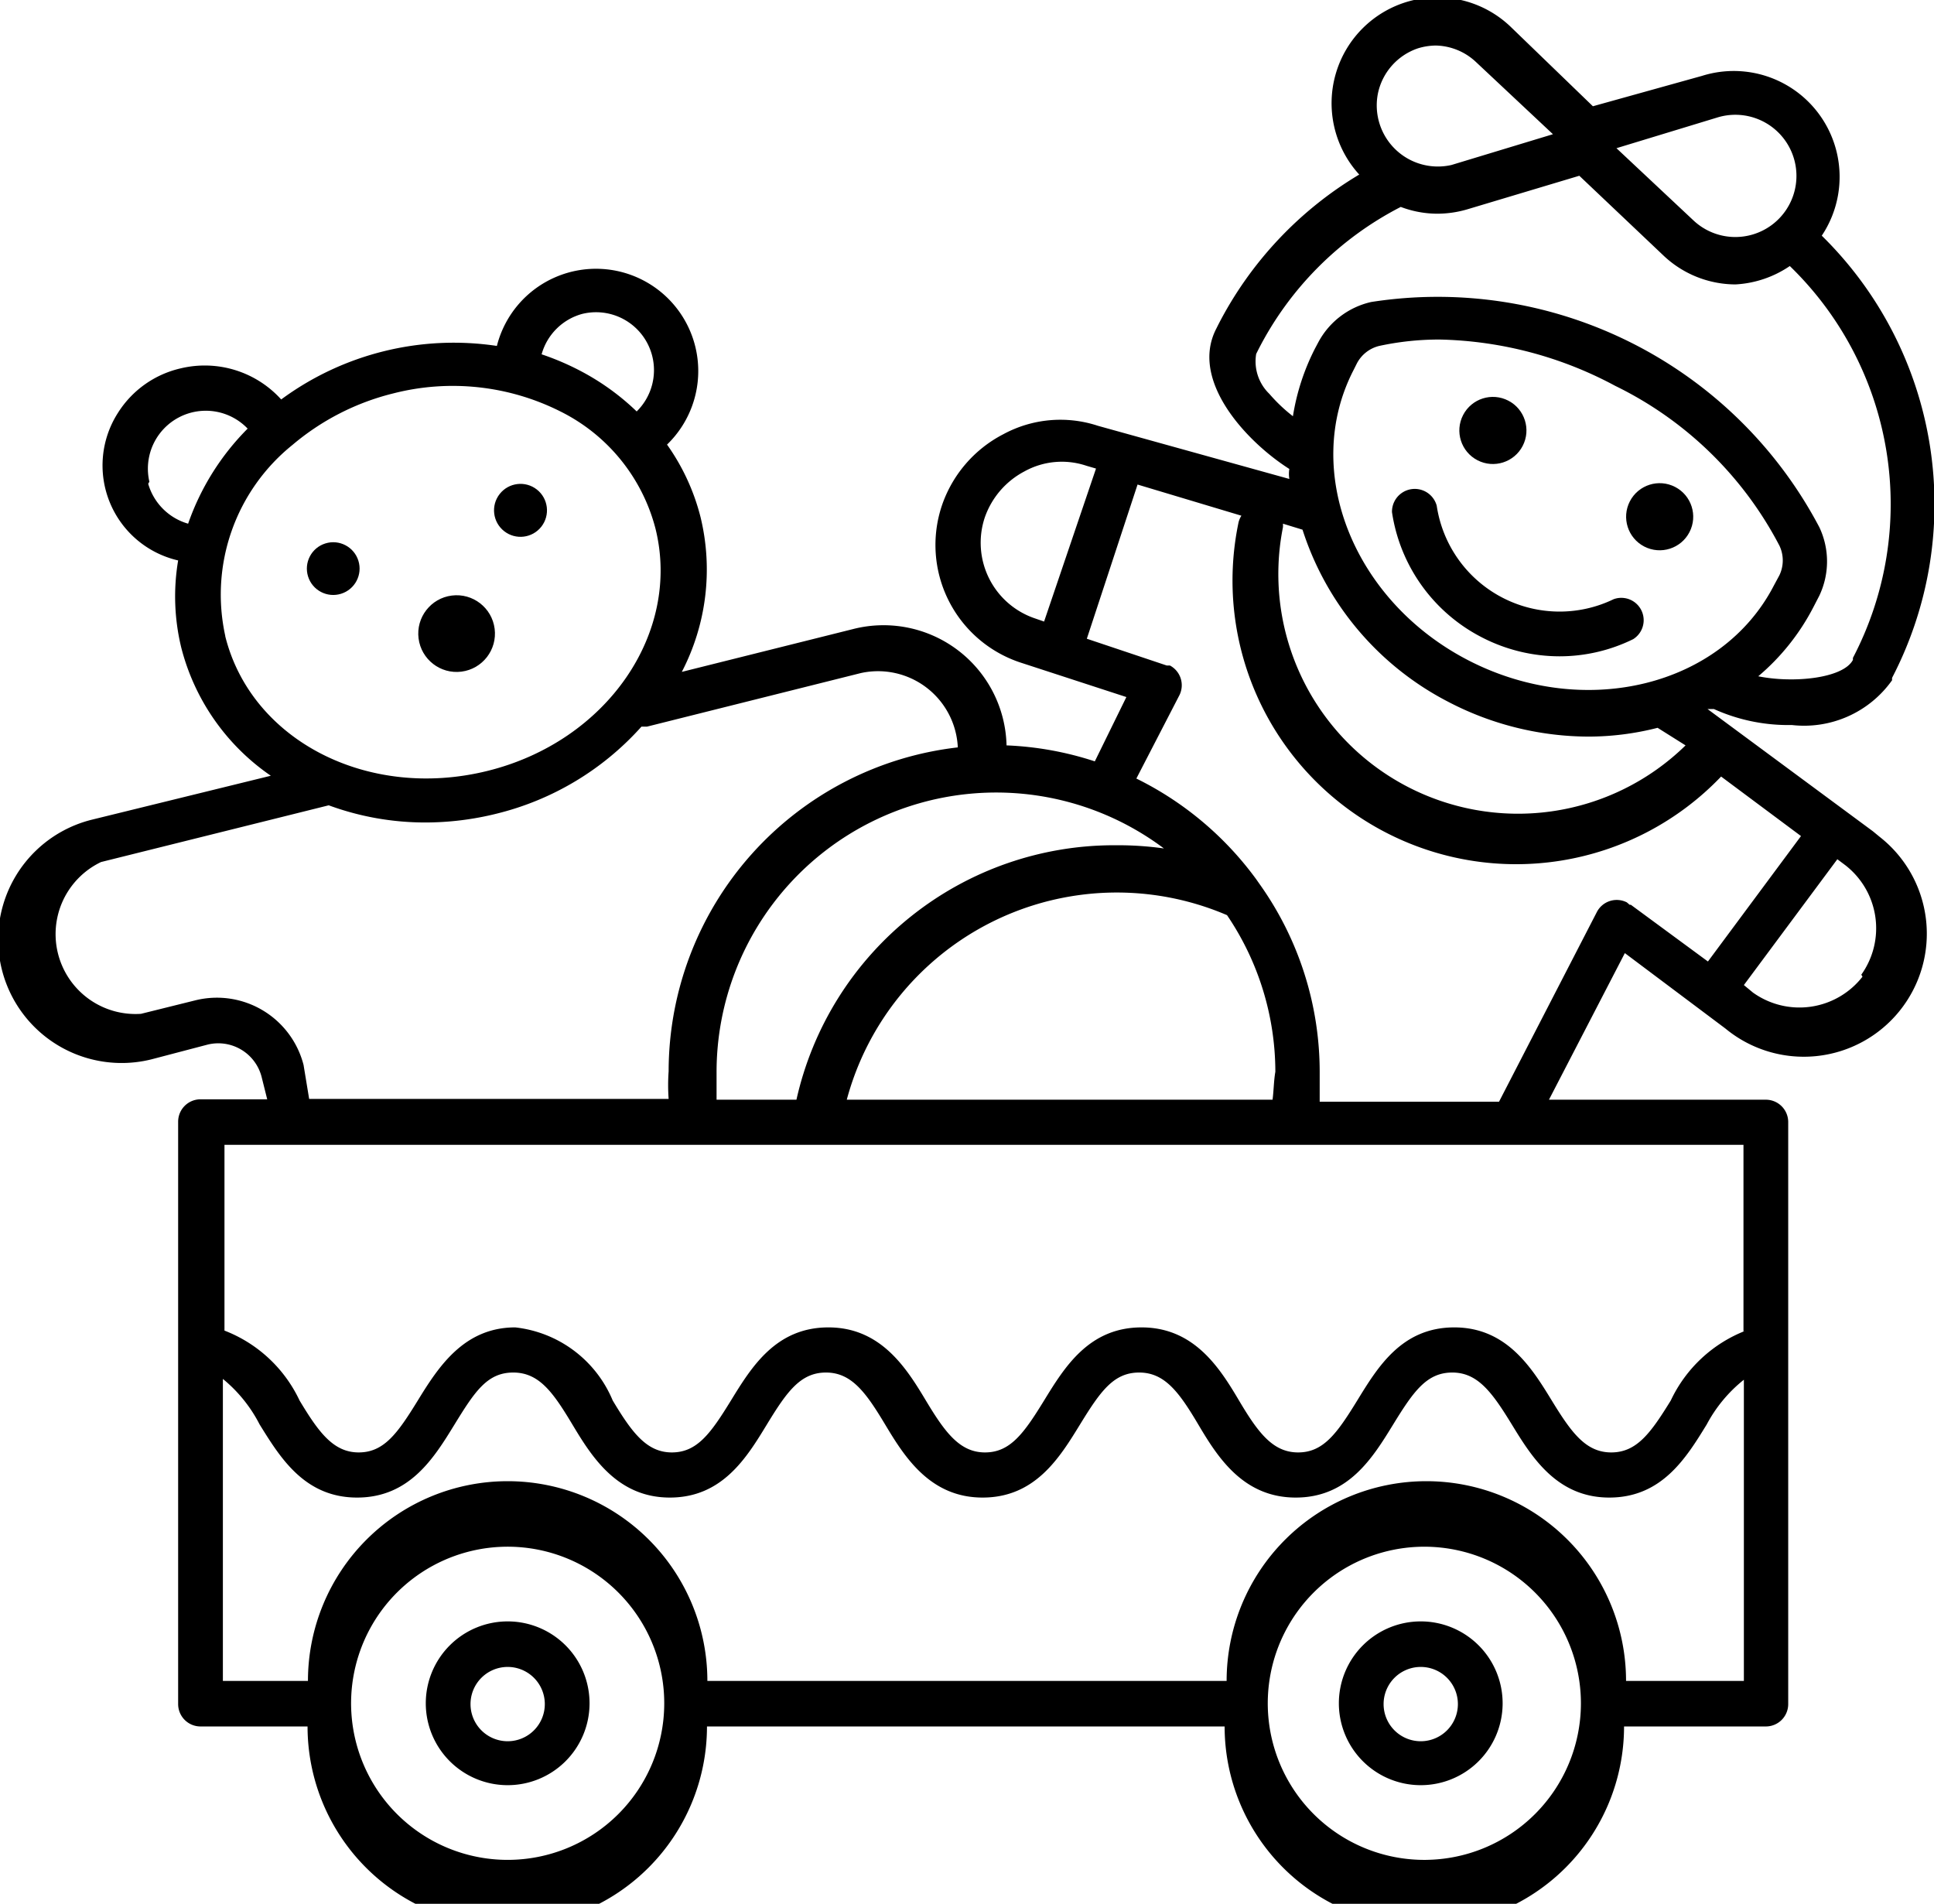 <svg id="Layer_1" data-name="Layer 1" xmlns="http://www.w3.org/2000/svg" viewBox="0 0 48.42 47.66"><title>trains_5</title><circle cx="14.15" cy="14.57" r="0.66" transform="translate(-9.51 4.55) rotate(-17.36)"/><circle cx="17.24" cy="16.2" r="0.96" transform="translate(-7.71 1.96) rotate(-7.23)"/><circle cx="18.74" cy="13.13" r="0.66" transform="matrix(0.62, -0.79, 0.79, 0.62, -8.96, 19.44)"/><path d="M41.37,40.93A2.05,2.05,0,1,0,43.42,43h0A2.05,2.05,0,0,0,41.37,40.93Zm0,3A0.93,0.93,0,1,1,42.3,43h0a0.93,0.93,0,0,1-.93.93h0Z" transform="translate(-5.8 -0.34)"/><path d="M18.51,40.93A2.05,2.05,0,1,0,20.56,43h0A2.05,2.05,0,0,0,18.51,40.93Zm0,3A0.93,0.93,0,1,1,19.44,43h0a0.93,0.93,0,0,1-.93.93h0Z" transform="translate(-5.8 -0.34)"/><circle cx="47.35" cy="13.28" r="0.84" transform="translate(7.99 48.88) rotate(-62.63)"/><circle cx="43.18" cy="11.12" r="0.84" transform="translate(7.65 44.01) rotate(-62.63)"/><path d="M42.89,16.29a4.24,4.24,0,0,0,1.95.48,4.17,4.17,0,0,0,1.85-.43,0.56,0.56,0,0,0-.49-1A3.11,3.11,0,0,1,41.77,13a0.57,0.57,0,0,0-1.12.16A4.22,4.22,0,0,0,42.89,16.29Z" transform="translate(-5.8 -0.34)"/><path d="M52.69,21.15l-4.14-3.06,0.1,0,0.06,0a4.52,4.52,0,0,0,1.95.4,2.7,2.7,0,0,0,2.51-1.12V17.31A9.42,9.42,0,0,0,51.41,6.24a2.65,2.65,0,0,0-3-4L45.68,3l-2.07-2a2.65,2.65,0,0,0-3.78,3.71,9.35,9.35,0,0,0-3.53,3.76l-0.05.1c-0.67,1.3.76,2.83,1.83,3.51a0.77,0.77,0,0,0,0,.25L33.29,11a3,3,0,0,0-2.37.21A3.15,3.15,0,0,0,29.38,13a3.1,3.1,0,0,0,1.95,3.92L34,17.79,33.21,19.4A8.12,8.12,0,0,0,31,19a3.08,3.08,0,0,0-3.85-2.91l-4.28,1.07a5.56,5.56,0,0,0,.47-3.87,5.43,5.43,0,0,0-.84-1.82A2.56,2.56,0,1,0,18.24,9a7.28,7.28,0,0,0-5.4,1.34,2.58,2.58,0,0,0-2.51-.78,2.52,2.52,0,0,0-1.58,1.12,2.44,2.44,0,0,0,1.51,3.69,5.42,5.42,0,0,0,.08,2.19h0a5.56,5.56,0,0,0,2.24,3.2L8.1,20.86a3.08,3.08,0,0,0,1.49,6L11,26.49a1.12,1.12,0,0,1,1.35.81l0.14,0.56H10.82a0.56,0.56,0,0,0-.56.56V43a0.56,0.56,0,0,0,.56.56H13.5a5,5,0,0,0,10,0H36.46a5,5,0,0,0,10,0H50A0.56,0.56,0,0,0,50.57,43V28.43A0.56,0.56,0,0,0,50,27.87H44.58l1.9-3.67L49,26.09a3.08,3.08,0,1,0,3.86-4.8ZM39.69,9.6h0l0.08-.16A0.86,0.86,0,0,1,40.33,9a7.1,7.1,0,0,1,1.52-.16A9.7,9.7,0,0,1,46.24,10,9.16,9.16,0,0,1,50.35,14a0.86,0.86,0,0,1,0,.74L50.21,15c-1.31,2.53-4.74,3.36-7.63,1.88S38.38,12.13,39.69,9.6Zm9.11-6.32a1.53,1.53,0,1,1-.6,2.58L46.27,4.05Zm-8.5-.61a1.52,1.52,0,0,1,1-1.12,1.56,1.56,0,0,1,.45-0.07,1.51,1.51,0,0,1,1,.41l1.93,1.81-2.54.77A1.53,1.53,0,0,1,40.3,2.67ZM37.58,10.2a1.13,1.13,0,0,1-.33-1l0.05-.1a8.22,8.22,0,0,1,3.57-3.58,2.6,2.6,0,0,0,.92.17,2.69,2.69,0,0,0,.78-0.12l2.77-.83,2.11,2a2.63,2.63,0,0,0,1.8.72A2.67,2.67,0,0,0,50.61,7a8.3,8.3,0,0,1,1.58,9.81v0.05c-0.24.46-1.48,0.59-2.37,0.41a5.67,5.67,0,0,0,1.38-1.73l0.15-.29a2,2,0,0,0,0-1.71A10.8,10.8,0,0,0,40.13,7.9a2,2,0,0,0-1.32,1l-0.08.15a5.66,5.66,0,0,0-.56,1.71A4.05,4.05,0,0,1,37.58,10.2Zm4.48,7.71a7.63,7.63,0,0,0,3.5.87,7,7,0,0,0,1.74-.22L48,19a6,6,0,0,1-10.08-5.46,0.56,0.56,0,0,0,0-.09l0.49,0.15A7.39,7.39,0,0,0,42.06,17.91Zm-11.61-4.6a2.07,2.07,0,0,1,1-1.17A1.93,1.93,0,0,1,33,12l0.24,0.07L31.94,15.9l-0.26-.09A2,2,0,0,1,30.45,13.31Zm7.22,14.56H27a7,7,0,0,1,9.52-4.62,7,7,0,0,1,1.21,3.92C37.69,27.4,37.69,27.64,37.66,27.87ZM33.74,21.5a8.15,8.15,0,0,0-8,6.37h-2c0-.23,0-0.46,0-0.69a7,7,0,0,1,11.2-5.6,8.21,8.21,0,0,0-1.19-.08h0ZM20.37,8.2a1.45,1.45,0,0,1,1.37,2.44,6.12,6.12,0,0,0-1.38-1,6.63,6.63,0,0,0-1-.43A1.45,1.45,0,0,1,20.37,8.2ZM9.54,12.4A1.45,1.45,0,0,1,12,11.07a6.3,6.3,0,0,0-1.49,2.38,1.46,1.46,0,0,1-1-1h0Zm1.9,3.86h0a4.81,4.81,0,0,1,1.68-4.78,6.2,6.2,0,0,1,2.52-1.29,6,6,0,0,1,4.19.45,4.55,4.55,0,0,1,2.38,2.93C22.86,16.18,21,18.9,18,19.64s-5.91-.77-6.56-3.37h0ZM13.4,27a2.24,2.24,0,0,0-2.7-1.62l-1.37.34a2,2,0,0,1-1-3.8l5.7-1.42a7,7,0,0,0,2.41.43,7.4,7.4,0,0,0,1.79-.22,7.15,7.15,0,0,0,3.63-2.18H22l5.35-1.34a2,2,0,0,1,2.43,1.86,8.17,8.17,0,0,0-7.24,8.11,4.81,4.81,0,0,0,0,.69h-9ZM18.51,46.9A3.92,3.92,0,1,1,22.43,43h0A3.92,3.92,0,0,1,18.51,46.9Zm23,0A3.92,3.92,0,1,1,45.38,43,3.92,3.92,0,0,1,41.46,46.9Zm5-4.48a5,5,0,0,0-10,0H23.51a5,5,0,0,0-10,0H11.38V34.86A3.58,3.58,0,0,1,12.3,36c0.51,0.82,1.12,1.83,2.44,1.83s1.93-1,2.44-1.83S18,34.7,18.65,34.7s1,0.5,1.48,1.3,1.12,1.83,2.44,1.83S24.5,36.82,25,36s0.84-1.3,1.48-1.3,1,0.5,1.48,1.3,1.12,1.83,2.44,1.83,1.93-1,2.44-1.83,0.84-1.3,1.48-1.3,1,0.49,1.48,1.3,1.12,1.83,2.44,1.83,1.93-1,2.44-1.83,0.84-1.3,1.48-1.3,1,0.5,1.49,1.3,1.12,1.83,2.44,1.83,1.93-1,2.44-1.83a3.57,3.57,0,0,1,.93-1.12v7.54h-3Zm3-8.77a3.45,3.45,0,0,0-1.88,1.75c-0.5.81-.85,1.3-1.49,1.3s-1-.5-1.49-1.3-1.12-1.83-2.44-1.83-1.92,1-2.43,1.83-0.85,1.3-1.48,1.3-1-.49-1.48-1.3-1.12-1.83-2.44-1.83-1.93,1-2.44,1.83-0.85,1.3-1.48,1.3-1-.5-1.48-1.3-1.12-1.83-2.44-1.83-1.93,1-2.44,1.83-0.85,1.3-1.48,1.3-1-.5-1.48-1.3a3,3,0,0,0-2.44-1.83c-1.29,0-1.93,1-2.44,1.83s-0.85,1.3-1.48,1.3-1-.5-1.48-1.3a3.45,3.45,0,0,0-1.88-1.75V29H49.45v4.67ZM38.84,27.87c0-.23,0-0.46,0-0.69a8.11,8.11,0,0,0-1.52-4.73l-0.07-.1a8.2,8.2,0,0,0-3-2.52l1.08-2.09A0.56,0.56,0,0,0,35.09,17l-0.08,0-2-.67,1.27-3.86,2.6,0.78a0.56,0.56,0,0,0-.07.16,7.1,7.1,0,0,0,12.08,6.37l2,1.49-2.33,3.14-1.93-1.42H46.6l-0.07-.06a0.56,0.56,0,0,0-.75.24h0l-2.45,4.75H38.84Zm13.59-3.08a2,2,0,0,1-2.74.4L49.46,25l2.34-3.15L52,22a2,2,0,0,1,.4,2.74h0Z" transform="translate(-5.8 -0.34)"/></svg>